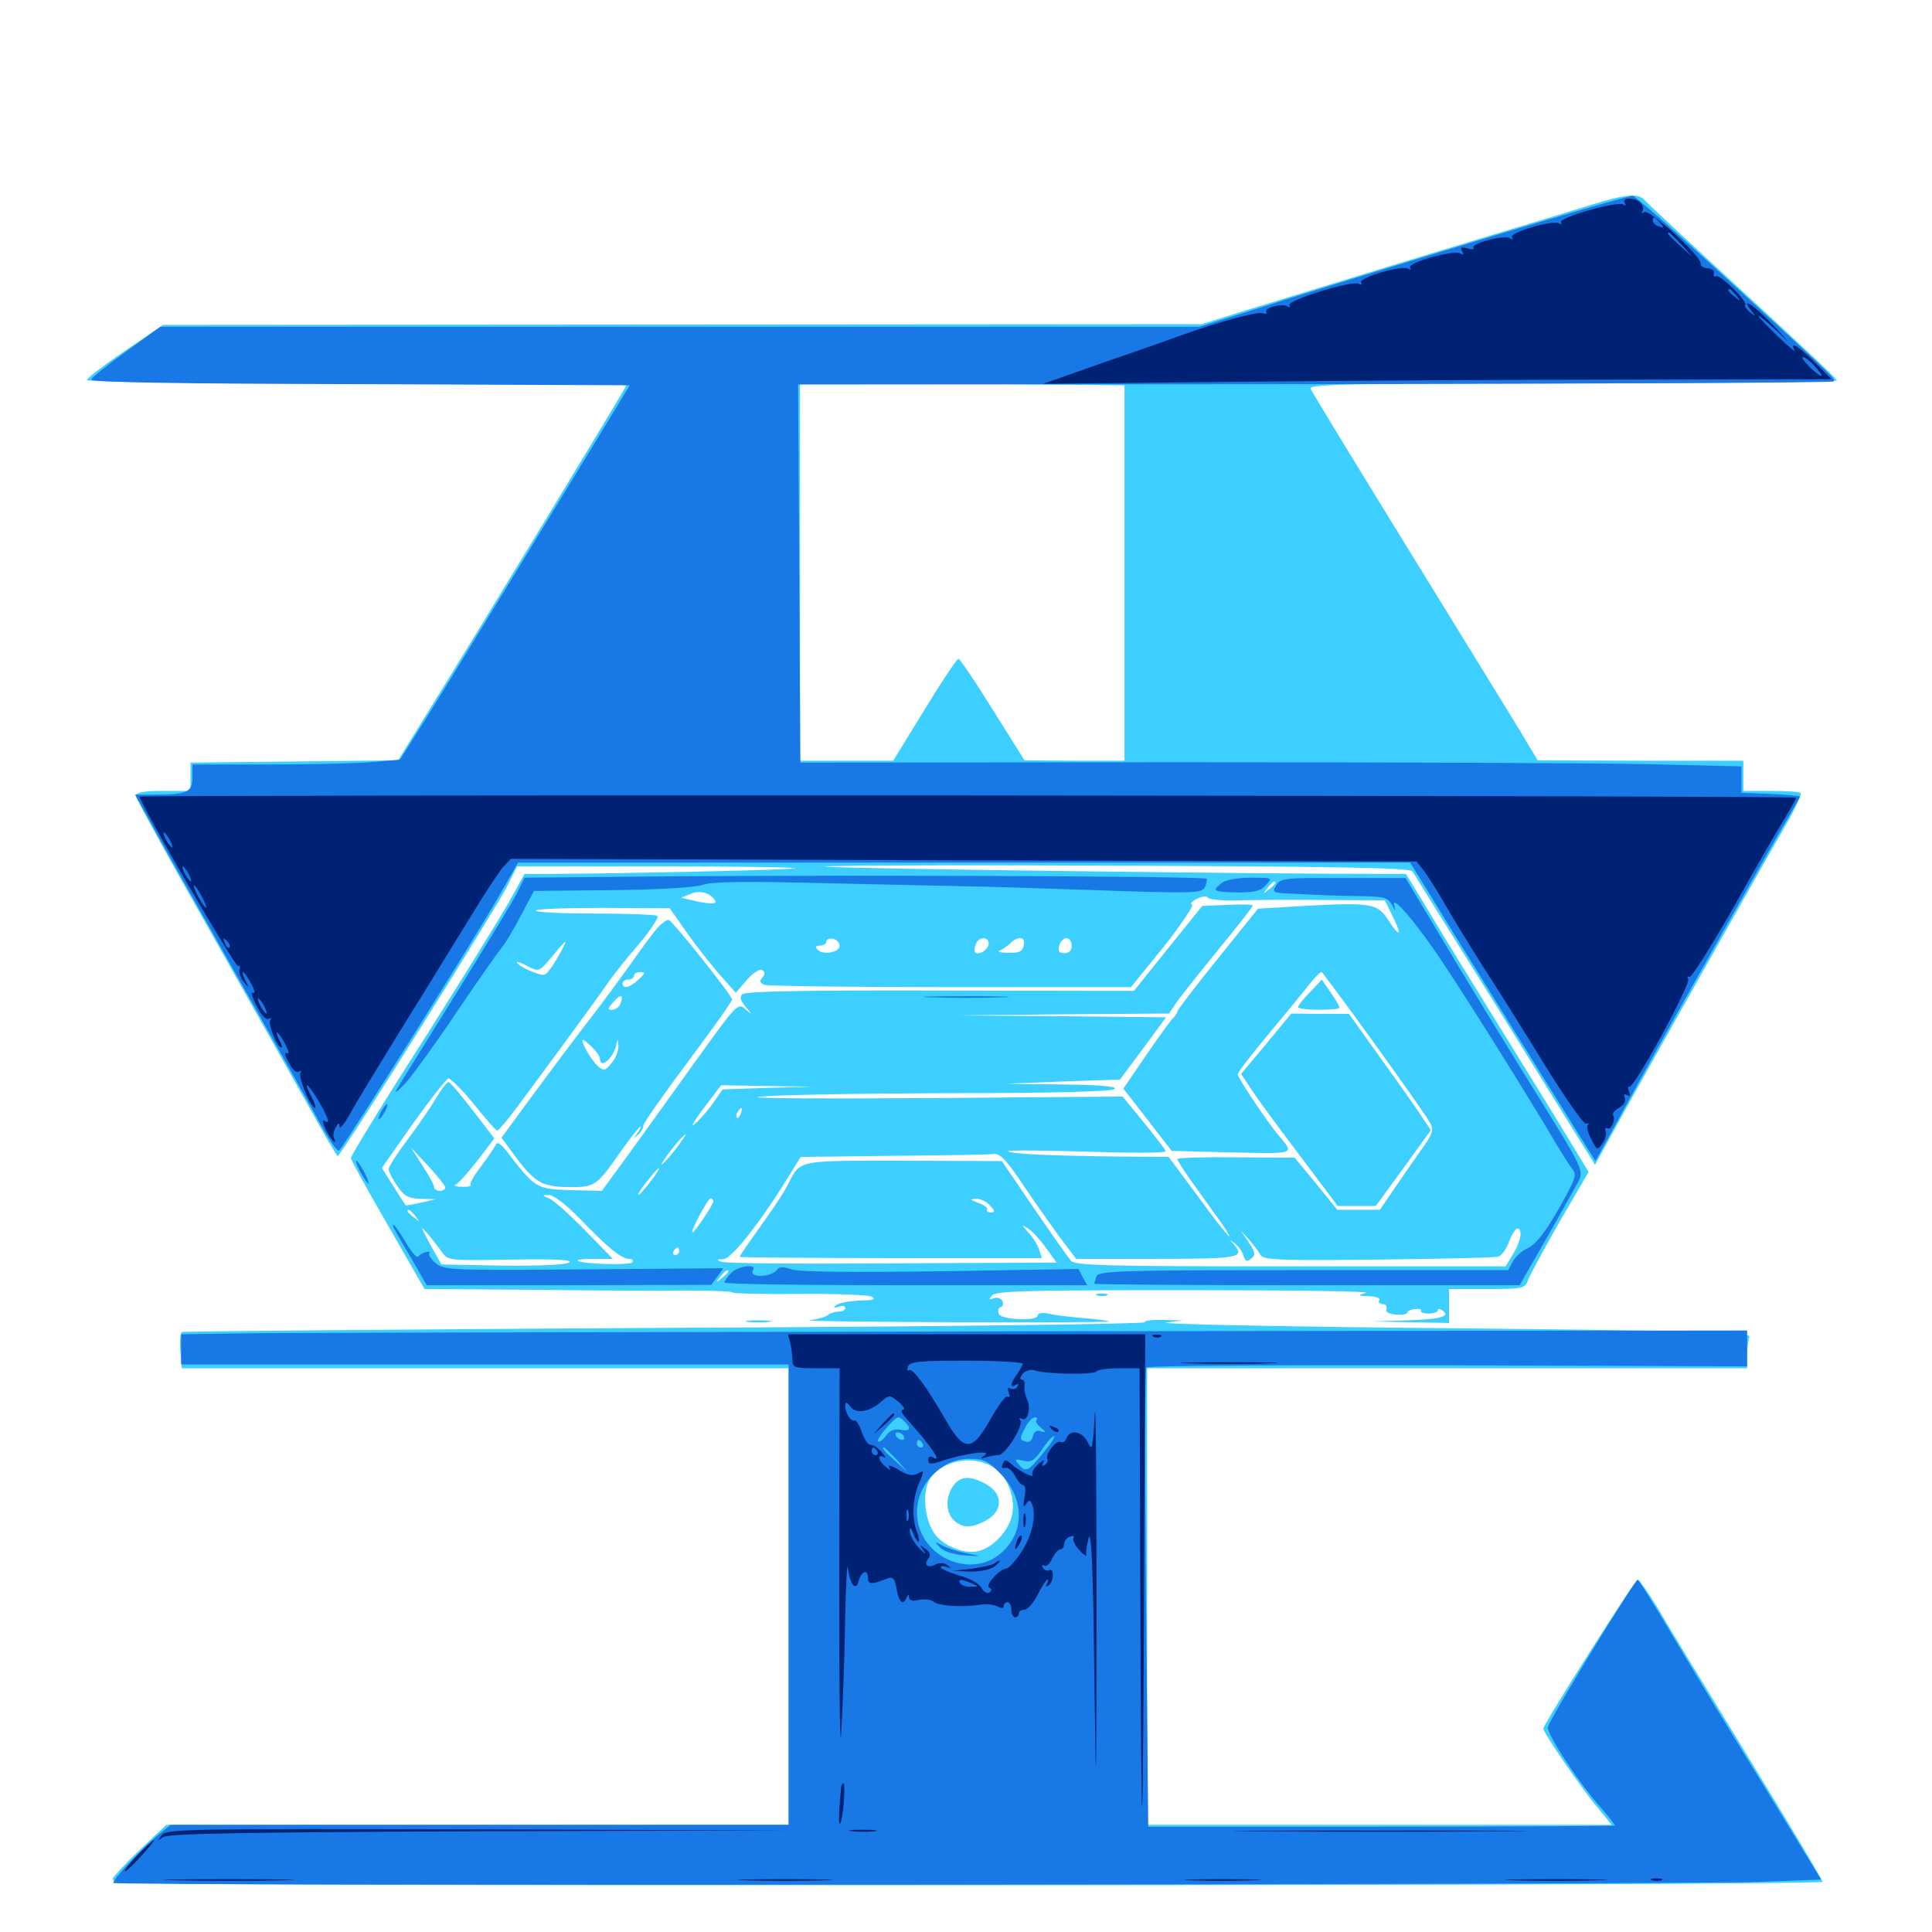 <svg xmlns="http://www.w3.org/2000/svg" viewBox="0 -1000 1000 1000">
	<path fill="#3ccfff" d="M820.312 -892.969C810.156 -889.844 789.062 -883.398 773.438 -878.711C744.922 -870.117 685.742 -851.953 644.531 -839.258L622.07 -832.227L353.125 -832.031L84.375 -831.836L64.648 -818.359C53.711 -810.938 44.922 -804.102 44.922 -803.32C44.922 -802.344 107.812 -801.562 184.57 -801.562C261.328 -801.562 324.219 -801.172 324.219 -800.586C324.219 -799.609 248.438 -674.805 218.945 -627.344L206.055 -606.445L152.344 -605.859L98.633 -605.273V-597.852V-590.625H84.57C74.414 -590.625 70.312 -589.844 70.312 -588.086C70.312 -586.719 87.5 -555.469 108.594 -518.359C129.492 -481.25 152.93 -439.648 160.547 -425.977C168.164 -412.305 174.609 -401.172 174.805 -401.562C178.906 -405.469 256.445 -529.297 262.695 -541.602L267.578 -551.562H340.234C380.078 -551.562 412.305 -551.172 411.719 -550.586C410.938 -549.805 326.953 -547.852 282.812 -547.656H271.484L263.281 -532.812C258.594 -524.609 238.477 -491.992 218.359 -460.352C198.047 -428.711 181.641 -401.758 181.641 -400.586C181.641 -399.609 190.234 -383.984 200.781 -365.82L219.727 -332.812L275.391 -332.422C306.055 -332.031 341.797 -331.836 355.078 -332.031C368.164 -332.031 378.906 -331.641 378.906 -331.055C378.906 -330.469 394.531 -330.078 413.477 -330.273C432.617 -330.469 449.414 -329.688 451.172 -328.906C453.32 -327.539 452.148 -326.953 447.266 -326.953C438.477 -326.562 433.594 -325.586 432.031 -323.828C431.25 -323.047 432.227 -323.047 434.18 -323.633C435.938 -324.414 437.5 -324.023 437.5 -323.047C437.5 -321.875 435.938 -321.094 433.984 -321.094C432.031 -321.094 429.688 -320.312 428.516 -319.336C427.539 -318.359 423.242 -317.188 418.945 -316.602C414.648 -316.211 448.047 -315.82 492.969 -315.625C538.086 -315.43 574.414 -315.625 574.023 -316.016C573.633 -316.406 567.578 -317.188 560.547 -317.773C553.516 -318.359 545.508 -319.336 542.578 -320.117C539.453 -320.703 537.109 -320.312 537.109 -319.141C537.109 -316.016 518.164 -316.797 516.992 -319.922C516.406 -321.484 516.797 -323.047 517.969 -323.438C519.336 -324.023 519.531 -325.391 518.75 -326.758C517.773 -328.125 515.82 -328.711 514.258 -327.93C511.719 -327.148 511.719 -327.344 513.477 -329.492C515.234 -331.836 532.422 -332.227 613.867 -332.227C667.773 -332.227 709.766 -331.641 707.031 -330.859C702.539 -329.492 702.539 -329.297 708.594 -329.102C712.305 -328.906 714.648 -328.125 713.867 -326.953C713.281 -325.977 714.062 -325 715.625 -325C717.188 -325 718.164 -323.828 717.578 -322.461C716.992 -320.898 718.75 -319.922 722.656 -319.531C725.781 -319.336 728.516 -319.727 728.516 -320.703C728.516 -321.484 730.273 -322.266 732.422 -322.461C734.57 -322.656 736.133 -322.266 735.547 -321.484C735.156 -320.703 736.914 -320.117 739.453 -320.117C741.992 -320.117 744.141 -320.898 744.141 -321.68C744.141 -322.656 745.117 -322.656 746.094 -322.07C751.367 -318.75 746.289 -317.188 729.102 -316.602L709.961 -316.016L730.078 -315.625L750 -315.234V-324.023V-332.812H769.531C788.672 -332.812 789.258 -333.008 791.016 -337.695C791.992 -340.234 799.414 -353.906 807.422 -367.969L822.266 -393.359L816.602 -402.734C813.477 -408.008 797.461 -434.18 780.859 -460.938C764.258 -487.695 745.508 -518.164 739.258 -528.711L727.734 -547.656H716.016C649.609 -547.656 439.062 -550.391 427.734 -551.367C419.727 -551.953 484.375 -552.344 571.289 -551.953C692.578 -551.562 729.883 -550.781 731.055 -549.023C731.836 -547.656 751.953 -515.43 775.781 -477.344C799.414 -439.258 820.312 -405.469 822.266 -402.539L825.586 -397.07L839.844 -423.047C854.688 -449.805 907.812 -544.336 924.023 -572.461C929.102 -581.25 932.617 -588.867 932.031 -589.453C931.445 -590.234 924.609 -590.625 916.602 -590.625H902.344V-598.438V-606.25H849.219L795.898 -606.445L786.328 -622.461C780.859 -631.25 754.688 -674.023 727.93 -717.383C701.172 -760.742 678.906 -797.461 678.32 -798.828C677.539 -801.172 699.414 -801.562 814.453 -801.562C889.844 -801.562 951.172 -802.344 950.781 -803.125C950.586 -804.102 928.711 -824.609 902.344 -848.828C875.977 -873.047 853.32 -894.141 851.758 -895.898C848.242 -900.391 841.992 -899.805 820.312 -892.969ZM582.031 -703.516V-606.25H556.25L530.273 -606.445L513.867 -632.617C504.883 -647.07 496.875 -658.984 496.094 -658.984C495.312 -658.984 487.305 -647.07 478.516 -632.617L462.305 -606.25H438.281H414.062V-704.102V-802.148L498.047 -801.367L582.031 -800.586ZM660.156 -542.969C660.156 -542.578 658.594 -541.016 656.836 -539.648C653.711 -537.109 653.516 -537.305 656.055 -540.43C658.594 -543.555 660.156 -544.531 660.156 -542.969ZM370.117 -533.984C371.484 -531.836 367.188 -531.836 358.398 -533.984L352.539 -535.352L357.422 -537.305C362.305 -539.453 367.578 -537.891 370.117 -533.984ZM639.844 -533.984C647.266 -534.18 667.578 -534.375 684.961 -534.18L716.797 -533.984L720.703 -525.977C725.977 -515.625 724.609 -514.258 718.555 -523.828C712.891 -532.422 709.766 -533.008 674.609 -531.055L651.172 -529.688L630.273 -503.711C618.75 -489.453 609.375 -477.148 609.375 -476.367C609.375 -475.586 608.203 -473.828 606.641 -472.461C605.273 -470.898 599.023 -462.305 592.773 -453.125L581.445 -436.523L593.945 -420.508L606.445 -404.297L637.5 -403.516C670.508 -402.734 670.117 -402.539 662.109 -411.914C656.25 -418.75 640.625 -442.188 640.625 -443.945C640.625 -444.922 647.852 -454.297 656.836 -465.039C665.625 -475.586 675.195 -487.305 678.125 -491.016C681.055 -494.727 683.789 -497.266 684.18 -496.875C695.117 -482.812 737.5 -424.023 740.234 -418.75C742.188 -415.039 741.602 -413.086 735.352 -404.492C731.445 -398.828 725 -389.648 721.289 -384.18L714.258 -373.828H703.32H692.188L681.25 -387.305L670.117 -400.781L639.844 -400.977C623.047 -401.172 609.375 -400.781 609.375 -400C609.375 -399.414 612.5 -394.531 616.211 -389.258C619.922 -383.984 626.172 -375.391 630.078 -369.922C633.984 -364.648 636.719 -360.156 636.133 -360.156C635.547 -360.156 628.32 -369.336 620.117 -380.664L604.883 -401.172L579.297 -401.367C542.773 -401.758 523.242 -402.734 521.875 -404.102C521.094 -404.688 539.453 -404.688 562.305 -403.906C587.695 -403.125 603.711 -403.125 603.32 -404.297C602.93 -405.273 597.656 -412.109 591.797 -419.336L581.055 -432.422L482.422 -431.641C428.125 -431.25 387.695 -431.445 392.578 -432.227C397.461 -433.203 440.43 -433.984 488.086 -434.18C543.555 -434.18 575.586 -434.961 576.953 -436.328C578.32 -437.695 569.336 -438.477 549.805 -438.672L520.508 -439.062L550 -440.234L579.688 -441.211L591.602 -457.227L603.516 -473.438L549.219 -474.023L495.117 -474.414L550 -475L605.078 -475.391L608.203 -480.078C609.961 -482.812 619.727 -495.117 629.883 -507.617C640.039 -519.922 648.438 -530.664 648.438 -531.25C648.438 -531.836 642.578 -532.031 635.352 -531.641L622.266 -531.055L604.492 -508.984L586.914 -487.109L486.719 -487.305C417.188 -487.5 385.742 -486.914 384.18 -485.352C382.812 -483.984 383.203 -482.031 385.938 -478.906C389.648 -474.414 389.648 -474.414 385.742 -477.734C381.836 -481.055 381.25 -480.273 359.375 -449.805C347.07 -432.617 331.25 -410.742 324.219 -400.977L311.523 -383.594L295.312 -383.984C277.539 -384.57 277.148 -384.766 262.109 -404.297C258.984 -408.203 257.227 -409.18 256.641 -407.422C255.859 -406.055 252.539 -400.977 249.023 -396.289C245.312 -391.602 242.969 -387.305 243.555 -386.719C244.336 -386.133 242.188 -385.547 239.062 -385.742C235.938 -385.742 234.57 -386.328 235.938 -386.914C237.109 -387.305 242.188 -392.969 247.07 -399.219L255.859 -410.742L244.922 -425C238.867 -432.812 233.398 -439.453 232.422 -439.844C231.641 -440.234 228.711 -436.719 225.977 -432.031C223.242 -427.344 216.602 -417.578 211.133 -410.352C205.664 -403.125 201.172 -396.094 201.172 -394.922C201.172 -393.555 203.125 -389.648 205.664 -386.133C209.18 -380.859 211.328 -379.688 217.773 -379.492L225.586 -379.297L217.969 -377.539C213.867 -376.562 210.156 -375.977 209.961 -376.172C209.57 -376.562 206.836 -381.055 203.516 -386.133L197.656 -395.508L213.672 -418.359C222.656 -430.859 230.859 -441.406 232.031 -441.797C233.008 -441.992 239.062 -436.133 245.117 -428.711C251.172 -421.094 256.641 -414.844 257.422 -414.844C258.203 -415.039 262.891 -420.508 267.773 -427.148C286.523 -452.344 309.961 -484.375 314.453 -491.016C316.992 -494.727 324.219 -503.906 330.664 -511.328C336.914 -518.75 341.211 -525.391 340.234 -525.977C339.062 -526.562 324.414 -527.148 307.812 -527.148C291.016 -527.148 277.344 -527.734 277.344 -528.711C277.344 -529.492 292.969 -530.078 312.109 -530.078L346.68 -529.883L355.859 -516.797C360.938 -509.57 368.75 -499.805 373.047 -494.922L380.859 -486.133L386.523 -492.773C389.844 -496.484 393.164 -498.633 394.531 -497.852C396.094 -496.875 396.094 -495.898 394.531 -493.945C392.969 -492.188 393.359 -491.211 395.703 -490.234C397.266 -489.648 440.82 -489.062 491.992 -489.062H585.352L602.344 -509.961C611.523 -521.68 618.164 -531.445 616.992 -531.836C615.82 -532.227 616.992 -533.594 619.531 -534.766C622.07 -536.133 624.609 -536.328 625.195 -535.352C625.977 -534.375 632.422 -533.789 639.844 -533.984ZM379.492 -528.711C380.664 -529.297 379.297 -529.688 375.977 -529.688C372.852 -529.688 371.68 -529.297 373.633 -528.711C375.391 -528.32 378.125 -528.32 379.492 -528.711ZM547.461 -528.711C558.398 -528.906 549.414 -529.297 527.344 -529.297C505.273 -529.297 496.289 -528.906 507.422 -528.711C518.359 -528.32 536.328 -528.32 547.461 -528.711ZM429.297 -526.758C434.375 -527.148 430.078 -527.344 419.922 -527.344C409.766 -527.344 405.469 -527.148 410.742 -526.758C415.82 -526.367 424.023 -526.367 429.297 -526.758ZM434.57 -510.547C434.57 -507.031 426.172 -505.469 423.242 -508.398C421.68 -509.961 422.07 -510.547 424.414 -510.547C426.172 -510.547 427.734 -511.523 427.734 -512.695C427.734 -513.867 429.297 -514.453 431.25 -514.062C433.008 -513.672 434.57 -512.109 434.57 -510.547ZM451.172 -509.961C451.172 -511.133 450.391 -512.891 449.219 -513.477C448.242 -514.062 447.266 -513.672 447.266 -512.695C447.266 -511.523 446.094 -510.547 444.531 -510.547C442.969 -510.547 441.211 -509.766 440.625 -508.789C440.039 -507.812 442.188 -507.227 445.312 -507.422C448.633 -507.422 451.172 -508.594 451.172 -509.961ZM511.719 -511.523C511.719 -508.594 506.641 -505.273 504.688 -507.031C504.297 -507.617 504.297 -509.57 505.078 -511.328C506.641 -515.234 511.719 -515.43 511.719 -511.523ZM529.883 -510.547C529.102 -507.422 527.344 -506.641 521.68 -506.836C517.773 -506.836 516.016 -507.422 517.578 -508.008C519.141 -508.789 521.68 -510.352 523.047 -511.914C527.148 -515.82 531.055 -515.039 529.883 -510.547ZM554.688 -510.547C554.688 -508.008 553.32 -506.641 550.977 -506.641C548.242 -506.641 547.461 -507.617 548.242 -510.547C548.828 -512.695 550.586 -514.453 551.953 -514.453C553.516 -514.453 554.688 -512.695 554.688 -510.547ZM288.672 -504.492C286.133 -500 283.203 -495.898 281.836 -495.508C279.688 -494.727 267.578 -500 267.578 -501.953C267.578 -502.344 270.117 -501.562 273.242 -499.805C279.102 -496.875 279.102 -497.07 285.547 -504.688C289.062 -508.984 292.188 -512.5 292.578 -512.5C292.969 -512.5 291.211 -508.789 288.672 -504.492ZM468.75 -509.375C468.75 -512.891 467.578 -513.477 465.82 -510.742C465.234 -509.766 465.625 -508.398 466.797 -507.617C467.773 -507.031 468.75 -507.812 468.75 -509.375ZM542.383 -511.328C543.164 -511.914 541.992 -512.5 539.844 -512.305C537.695 -512.305 537.109 -511.719 538.672 -511.133C540.039 -510.547 541.797 -510.742 542.383 -511.328ZM313.477 -508.594C312.891 -509.766 311.523 -510.547 310.352 -510.547C307.617 -510.547 308.203 -509.18 311.719 -507.812C313.281 -507.227 314.062 -507.422 313.477 -508.594ZM417.969 -508.594C417.969 -509.766 415.82 -510.547 413.086 -510.547C410.352 -510.547 408.203 -509.766 408.203 -508.594C408.203 -507.617 410.352 -506.641 413.086 -506.641C415.82 -506.641 417.969 -507.617 417.969 -508.594ZM572.266 -509.766C572.266 -511.328 566.602 -510.547 565.625 -508.789C564.844 -507.812 566.211 -507.422 568.359 -508.008C570.508 -508.594 572.266 -509.375 572.266 -509.766ZM540.43 -507.422C541.211 -508.008 540.039 -508.594 537.891 -508.398C535.742 -508.398 535.156 -507.812 536.719 -507.227C538.086 -506.641 539.844 -506.836 540.43 -507.422ZM661.133 -475.195C659.766 -477.734 611.328 -478.125 611.328 -475.977C611.328 -475 622.852 -474.219 636.914 -473.828C654.492 -473.438 662.109 -473.828 661.133 -475.195ZM419.922 -473.438L446.289 -475L418.555 -474.609C403.32 -474.609 391.406 -473.828 392.188 -473.242C392.969 -472.656 405.469 -472.656 419.922 -473.438ZM397.461 -436.914L374.023 -436.133L369.531 -429.688C367.188 -426.172 362.891 -421.094 359.961 -418.555C357.031 -415.82 358.789 -419.141 364.062 -426.172L373.242 -438.281L397.07 -437.891L420.898 -437.5ZM487.891 -436.914C499.414 -437.109 489.844 -437.5 466.797 -437.5C443.75 -437.5 434.18 -437.109 445.898 -436.914C457.422 -436.523 476.172 -436.523 487.891 -436.914ZM383.398 -423.633C382.812 -421.875 381.836 -420.898 381.445 -421.484C380.859 -422.07 381.055 -423.242 381.836 -424.414C383.594 -427.539 384.766 -426.953 383.398 -423.633ZM377.148 -410.352C378.516 -411.719 379.102 -413.281 378.516 -413.867C377.93 -414.453 376.758 -413.477 376.172 -411.523C375 -408.789 375.195 -408.594 377.148 -410.352ZM390.625 -412.891C390.625 -414.062 390.234 -414.844 389.844 -414.844C389.258 -414.844 388.281 -414.062 387.695 -412.891C387.109 -411.914 387.5 -410.938 388.477 -410.938C389.648 -410.938 390.625 -411.914 390.625 -412.891ZM398.438 -412.891C398.438 -414.062 397.07 -414.844 395.312 -414.844C393.75 -414.844 392.969 -414.062 393.555 -412.891C394.141 -411.914 395.508 -410.938 396.68 -410.938C397.656 -410.938 398.438 -411.914 398.438 -412.891ZM349.609 -405.078C346.289 -400.781 342.969 -397.266 342.383 -397.266C341.992 -397.266 344.336 -400.781 347.656 -405.078C350.977 -409.375 354.297 -412.891 354.883 -412.891C355.273 -412.891 352.93 -409.375 349.609 -405.078ZM444.727 -405.859C445.508 -406.445 444.336 -407.031 442.188 -406.836C440.039 -406.836 439.453 -406.25 441.016 -405.664C442.383 -405.078 444.141 -405.273 444.727 -405.859ZM230.469 -385.352C230.469 -384.375 229.102 -383.594 227.539 -383.594C225.977 -383.594 224.609 -384.57 224.609 -385.742C224.609 -386.914 221.875 -391.797 218.555 -396.875L212.695 -406.055L221.484 -396.68C226.367 -391.406 230.469 -386.328 230.469 -385.352ZM529.297 -387.109C535.156 -378.32 543.945 -366.016 548.438 -359.766L557.031 -348.438H598.828C641.992 -348.438 644.727 -349.023 638.281 -356.25C636.133 -358.594 636.328 -358.594 639.062 -356.445C641.016 -355.078 642.969 -352.148 643.555 -350.195C644.531 -347.07 645.508 -346.68 647.656 -348.633C650 -350.391 649.805 -351.758 646.289 -357.031L642.188 -363.086L646.484 -358.398C648.633 -355.859 651.367 -352.344 652.344 -350.586C653.906 -347.852 660.742 -347.461 713.281 -348.047C745.898 -348.438 773.828 -349.023 775.586 -349.609C777.148 -350 779.688 -353.516 781.055 -357.227C782.422 -360.938 784.375 -364.062 785.352 -364.062C788.281 -364.062 787.305 -357.617 783.203 -350.977L779.297 -344.531H668.164C573.242 -344.531 556.445 -344.922 554.297 -347.461C552.93 -349.023 544.336 -361.133 535.156 -374.609L518.555 -399.023L467.578 -399.219C411.523 -399.219 414.453 -399.805 407.617 -386.523C406.055 -383.203 399.805 -373.828 393.75 -365.43C387.695 -357.031 382.812 -349.805 382.812 -349.414C382.812 -349.219 417.969 -348.828 460.938 -348.828H539.258L537.891 -352.93C537.305 -355.273 534.766 -359.375 532.422 -361.914C528.516 -366.211 528.516 -366.406 532.227 -364.062C534.375 -362.695 538.477 -358.203 541.406 -354.102L546.875 -346.484L461.719 -346.094C415.039 -345.703 375.391 -346.094 373.438 -346.875C370.703 -347.852 370.898 -348.242 374.414 -348.242C378.711 -348.438 393.75 -367.578 408.008 -390.82L414.453 -401.172L462.5 -401.758C489.062 -401.953 512.5 -402.344 514.648 -402.734C517.578 -402.93 521.289 -399.219 529.297 -387.109ZM336.719 -388.477C333.984 -384.766 331.055 -381.641 330.664 -381.641C329.688 -381.641 332.031 -385.156 337.695 -391.992C342.773 -398.047 342.188 -395.508 336.719 -388.477ZM435.352 -382.422C433.203 -384.375 426.367 -385.156 422.852 -383.789C419.922 -382.617 420.703 -382.031 426.758 -381.055C433.594 -379.883 437.5 -380.469 435.352 -382.422ZM453.125 -380.469C453.125 -382.422 447.656 -383.008 445.117 -381.445C443.164 -380.273 443.75 -379.688 447.852 -379.688C450.781 -379.688 453.125 -380.078 453.125 -380.469ZM263.281 -380.273C268.359 -380.664 264.062 -380.859 253.906 -380.859C243.75 -380.859 239.453 -380.664 244.727 -380.273C249.805 -379.883 258.008 -379.883 263.281 -380.273ZM299.805 -369.531C314.258 -354.492 321.68 -348.438 325.391 -348.438C327.148 -348.438 327.93 -347.656 327.344 -346.68C326.172 -344.922 300.977 -345.703 299.023 -347.461C298.633 -348.047 302.539 -348.438 307.812 -348.438H317.188L302.734 -363.281C294.727 -371.484 286.328 -378.906 284.18 -379.688C280.469 -381.25 280.469 -381.445 283.984 -381.445C286.328 -381.641 292.969 -376.562 299.805 -369.531ZM369.141 -378.125C369.141 -376.367 359.57 -362.109 358.398 -362.109C357.031 -362.109 366.211 -379.492 367.773 -379.688C368.555 -379.688 369.141 -379.102 369.141 -378.125ZM512.305 -376.172C515.039 -373.242 515.234 -372.461 512.695 -372.461C511.133 -372.461 510.352 -373.242 510.938 -374.023C511.328 -374.805 509.375 -376.367 506.445 -377.344C501.953 -379.102 501.758 -379.492 505.078 -379.492C507.227 -379.688 510.547 -378.125 512.305 -376.172ZM215.039 -370.508C217.578 -367.383 217.383 -367.188 214.453 -369.727C212.5 -371.094 210.938 -372.656 210.938 -373.047C210.938 -374.609 212.5 -373.633 215.039 -370.508ZM346.484 -368.945C347.07 -370.508 347.266 -371.875 346.875 -371.875C346.484 -371.875 345.117 -370.508 343.75 -368.945C342.383 -367.188 342.188 -366.016 343.359 -366.016C344.336 -366.016 345.703 -367.383 346.484 -368.945ZM640.82 -366.602C639.453 -368.359 637.891 -369.922 637.5 -369.922C635.938 -369.922 636.914 -368.359 640.234 -365.82C643.164 -363.281 643.359 -363.477 640.82 -366.602ZM228.711 -351.953C232.031 -347.461 232.422 -347.461 264.844 -348.047C288.477 -348.438 296.875 -347.852 294.531 -346.484C292.383 -345.312 279.102 -344.727 259.766 -344.922L228.516 -345.508L222.461 -356.25C217.773 -365.039 217.383 -366.016 221.094 -361.719C223.633 -358.789 226.953 -354.492 228.711 -351.953ZM452.734 -362.305C451.367 -363.281 447.07 -364.062 443.359 -363.867H436.523L443.359 -361.328C450.781 -358.789 457.422 -359.375 452.734 -362.305ZM474.219 -360.742C475.977 -361.328 474.414 -361.719 470.703 -361.719C466.992 -361.719 465.43 -361.328 467.383 -360.742C469.141 -360.352 472.266 -360.352 474.219 -360.742ZM351.562 -352.344C351.562 -351.367 350.586 -350.391 349.414 -350.391C348.438 -350.391 348.047 -351.367 348.633 -352.344C349.219 -353.516 350.195 -354.297 350.781 -354.297C351.172 -354.297 351.562 -353.516 351.562 -352.344ZM351.172 -347.07C354.102 -347.461 351.562 -347.852 345.703 -347.852C339.844 -347.852 337.305 -347.461 340.43 -347.07C343.359 -346.68 348.047 -346.68 351.172 -347.07ZM376.953 -341.797C376.953 -341.406 375.391 -339.844 373.633 -338.477C370.508 -335.938 370.312 -336.133 372.852 -339.258C375.391 -342.383 376.953 -343.359 376.953 -341.797ZM340.43 -519.922C338.281 -517.383 332.227 -509.375 326.953 -501.758C321.68 -494.336 311.914 -481.055 305.273 -472.461C298.633 -463.867 285.547 -446.484 276.367 -433.984L259.57 -411.133L267.773 -400C277.344 -387.5 281.25 -385.547 295.703 -385.547C307.812 -385.547 309.18 -386.523 321.094 -403.711C326.172 -410.938 330.859 -416.797 331.445 -416.797C332.031 -416.797 331.25 -415.234 329.883 -413.477C327.734 -410.352 327.734 -410.352 330.078 -412.5C331.641 -413.867 333.008 -416.016 333.008 -417.383C333.008 -418.75 343.359 -433.398 356.055 -450.391C368.555 -467.188 378.906 -481.641 378.906 -482.617C378.906 -484.766 348.438 -523.047 346.094 -523.828C345.117 -524.023 342.773 -522.266 340.43 -519.922ZM330.469 -492.969C325.977 -488.672 322.266 -487.891 322.266 -491.016C322.266 -492.188 323.633 -492.969 325.195 -492.969C326.758 -492.969 328.125 -493.945 328.125 -494.922C328.125 -496.094 329.688 -496.875 331.445 -496.875C334.18 -496.875 334.18 -496.289 330.469 -492.969ZM321.094 -480.469C320.508 -478.711 318.555 -477.344 316.797 -477.344C314.258 -477.344 314.453 -477.93 317.383 -481.25C321.289 -485.742 323.047 -485.352 321.094 -480.469ZM306.641 -457.812C308.789 -455.664 310.547 -453.125 310.547 -451.953C310.547 -446.484 317.188 -451.953 318.945 -458.789C319.727 -462.5 319.922 -462.5 320.117 -458.594C320.117 -456.25 318.75 -452.344 316.602 -449.805C313.477 -445.898 312.5 -445.508 309.57 -448.047C306.25 -450.781 300 -461.719 301.758 -461.719C302.344 -461.719 304.492 -459.961 306.641 -457.812ZM678.125 -486.523C674.609 -483.008 671.875 -479.492 671.875 -478.711C671.875 -477.93 676.758 -477.344 682.617 -477.344C688.477 -477.344 693.359 -477.734 693.359 -478.516C693.359 -479.102 691.406 -482.422 688.867 -486.133L684.18 -492.969ZM655.469 -459.766L642.383 -444.141L648.633 -434.766C651.953 -429.688 663.281 -414.453 673.633 -400.781L692.383 -375.781H702.148H712.109L726.367 -395.312L740.625 -415.039L736.914 -420.508C734.961 -423.633 725.586 -437.109 715.82 -450.586L698.242 -475.195H683.203L668.359 -475.391ZM567.969 -329.492C566.602 -330.078 567.578 -330.469 570.312 -330.469C573.047 -330.469 574.023 -330.078 572.852 -329.492C571.484 -329.102 569.141 -329.102 567.969 -329.492ZM387.305 -315.82C384.18 -316.211 386.719 -316.602 392.578 -316.602C398.438 -316.602 400.977 -316.211 398.047 -315.82C394.922 -315.43 390.234 -315.43 387.305 -315.82ZM592.578 -315.625C593.164 -314.648 481.445 -313.281 344.531 -312.695C207.422 -311.914 94.727 -310.938 94.141 -310.547C93.359 -310.156 92.969 -305.664 93.359 -300.781L94.141 -291.797H251.172H408.203V-173.633V-55.469H247.07H86.133L73.242 -43.359C66.211 -36.719 59.57 -29.688 58.398 -27.734C56.641 -24.414 70.312 -24.219 500 -24.219C756.25 -24.219 943.359 -25 943.359 -25.977C943.359 -26.953 925.977 -56.055 904.688 -90.82C883.398 -125.586 862.109 -160.547 857.617 -168.359C852.93 -175.977 848.438 -182.422 847.656 -182.422C846.289 -182.422 798.828 -107.617 798.828 -105.273C798.828 -103.125 818.359 -74.609 826.562 -64.844L834.18 -55.469H714.062H593.75V-173.633V-291.797H749.023H904.297V-298.438C904.297 -302.148 904.883 -306.445 905.469 -308.008C906.25 -310.547 885.938 -311.133 750.586 -312.5C664.844 -313.281 598.633 -314.648 603.516 -315.43L612.305 -316.602L601.953 -316.797C596.289 -316.992 591.992 -316.406 592.578 -315.625ZM514.648 -240.234C521.289 -235.938 525.391 -225.391 524.023 -216.797C522.656 -208.203 514.258 -198.828 506.055 -197.07C498.633 -195.508 487.5 -200.195 483.398 -206.641C478.32 -214.258 477.344 -228.125 481.25 -234.375C487.891 -244.336 503.906 -247.266 514.648 -240.234ZM493.359 -230.859C489.258 -225 489.453 -216.992 493.75 -213.086C498.242 -208.984 502.539 -208.984 509.766 -212.695C519.531 -217.773 519.531 -227.148 509.57 -232.227C501.953 -236.328 496.875 -235.938 493.359 -230.859Z"/>
	<path fill="#1878e5" d="M766.602 -875.977C724.805 -863.281 674.805 -848.047 655.664 -841.797L620.898 -830.859H351.953H83.008L65.43 -818.164C55.859 -811.328 47.656 -804.688 47.266 -803.516C46.68 -802.148 91.992 -801.367 186.328 -801.172L325.977 -800.586L309.375 -773.242C300.195 -758.203 285.156 -733.594 275.977 -718.555C266.797 -703.516 253.125 -681.055 245.508 -668.75C238.086 -656.445 226.367 -637.5 219.531 -626.562L207.031 -606.836L193.945 -605.664C186.523 -604.883 162.5 -604.297 140.234 -604.297H99.609V-597.656C99.609 -590.039 96.875 -588.672 80.469 -588.672H69.922L78.32 -573.633C82.812 -565.234 102.539 -530.273 122.07 -495.898C141.602 -461.523 161.328 -426.562 165.82 -418.164C170.508 -409.766 174.805 -403.516 175.586 -404.492C180.469 -410.352 246.484 -515.43 258.203 -536.133L268.164 -553.516H499.023H729.883L740.43 -536.523C746.094 -526.953 767.773 -492.188 788.281 -459.18L825.781 -399.023L848.633 -440.625C872.461 -483.789 916.211 -561.133 925.977 -577.539C929.102 -582.812 931.641 -587.305 931.641 -587.695C931.641 -588.086 924.805 -588.672 916.602 -589.062L901.367 -589.648V-596.484V-603.32L851.562 -604.492C824.219 -605.078 714.648 -605.469 608.008 -605.469L414.258 -605.273L413.672 -703.125L413.086 -800.977L680.469 -801.172C827.539 -801.367 948.242 -801.953 949.023 -802.539C950.195 -803.906 951.172 -802.93 890.039 -859.18C866.602 -880.664 846.484 -898.438 845.117 -898.633C843.75 -898.828 808.594 -888.672 766.602 -875.977ZM314.062 -546.094L271.484 -545.703L267.383 -537.305C265.039 -532.812 250.781 -509.375 235.742 -485.156C220.703 -460.938 207.031 -439.062 205.469 -436.328C203.711 -433.594 205.469 -434.766 209.766 -439.258C213.672 -443.555 225.781 -460.352 236.523 -476.367C247.461 -492.578 257.812 -507.227 259.57 -509.375C261.328 -511.328 265.82 -518.75 269.531 -525.977L276.367 -538.867L316.406 -539.258C340.625 -539.453 359.375 -540.625 363.672 -541.992C368.945 -543.75 386.719 -543.945 431.055 -542.773C464.062 -541.992 496.094 -541.406 501.953 -541.211C507.812 -541.211 537.109 -540.234 567.188 -539.258C616.602 -537.5 621.68 -537.695 623.438 -540.43C624.414 -542.188 624.805 -544.336 624.609 -545.117C624.023 -546.68 405.469 -547.266 314.062 -546.094ZM632.422 -542.969C626.953 -538.867 628.125 -538.281 640.43 -538.086C649.414 -538.086 652.734 -538.867 655.273 -541.992C658.789 -545.703 658.594 -545.703 647.266 -545.703C640.82 -545.703 634.18 -544.531 632.422 -542.969ZM660.547 -541.797C658.398 -538.086 658.789 -537.891 667.383 -537.5C686.719 -536.523 692.773 -536.328 705.273 -536.133C716.602 -535.938 718.359 -535.352 720.508 -531.641C722.266 -528.125 722.461 -528.125 721.68 -531.055C719.531 -538.281 733.594 -521.875 747.461 -500.781C761.328 -479.883 790.039 -433.984 803.711 -410.938C807.812 -403.906 812.305 -396.875 813.672 -395.117C815.82 -392.578 815.625 -391.016 812.305 -384.375C802.539 -365.82 795.703 -356.055 790.625 -353.906C787.695 -352.539 784.375 -349.414 783.008 -347.07L780.664 -342.578H674.609C579.883 -342.578 568.75 -342.188 567.578 -339.453C566.992 -337.695 566.406 -335.938 566.406 -335.547C566.406 -335.156 616.016 -334.766 676.562 -334.766H786.523L800.195 -358.594C807.812 -371.875 815.234 -385.352 816.992 -388.477C819.727 -394.336 819.727 -394.531 793.75 -436.328C779.492 -459.375 758.594 -493.359 747.656 -511.914L727.539 -545.508H695.312C665.039 -545.703 662.891 -545.508 660.547 -541.797ZM583.398 -339.453C584.18 -340.039 583.008 -340.625 580.859 -340.43C578.711 -340.43 578.125 -339.844 579.688 -339.258C581.055 -338.672 582.812 -338.867 583.398 -339.453ZM482.031 -483.789C472.07 -483.984 480.078 -484.375 500 -484.375C519.922 -484.375 527.93 -483.984 518.164 -483.789C508.203 -483.398 491.797 -483.398 482.031 -483.789ZM197.266 -424.609C196.094 -422.461 195.703 -420.703 196.094 -420.703C196.68 -420.703 198.047 -422.461 199.219 -424.609C200.391 -426.758 200.781 -428.516 200.391 -428.516C199.805 -428.516 198.438 -426.758 197.266 -424.609ZM186.523 -393.359C188.281 -390.234 190.039 -387.5 190.625 -387.5C191.016 -387.5 190.234 -390.234 188.477 -393.359C186.719 -396.68 184.961 -399.219 184.375 -399.219C183.984 -399.219 184.766 -396.68 186.523 -393.359ZM203.711 -364.648C204.102 -363.672 208.203 -356.641 212.695 -349.023L220.898 -334.766H294.531L368.164 -334.961L371.289 -339.258L374.414 -343.555L302.344 -342.969C233.984 -342.383 230.078 -342.578 225.586 -346.094C223.047 -348.242 221.484 -350.586 222.266 -351.367C223.047 -351.953 222.266 -352.344 220.703 -351.953C219.141 -351.758 217.188 -350.586 216.602 -349.609C215.82 -348.633 212.891 -351.953 209.961 -357.031C207.031 -361.914 204.297 -366.016 203.711 -366.016C203.32 -366.016 203.32 -365.43 203.711 -364.648ZM378.32 -341.016C376.367 -339.062 375 -336.719 375 -336.133C375 -335.352 417.188 -334.766 468.75 -334.766H562.695L560.352 -339.062L558.203 -343.164L486.914 -341.992C439.258 -341.406 413.672 -341.602 409.766 -342.969C406.055 -344.336 403.32 -344.336 402.539 -343.164C399.609 -338.672 386.914 -338.281 389.844 -342.773C391.797 -346.094 381.445 -344.531 378.32 -341.016ZM136.328 -309.961L93.75 -309.375V-301.562V-293.75H250.977H408.203V-174.609V-55.469H248.242H88.281L80.664 -49.219C72.266 -42.188 58.594 -27.344 58.594 -25.391C58.594 -23.828 867.773 -24.414 911.328 -25.977L942.578 -27.148L911.328 -78.32C893.945 -106.445 872.852 -141.211 864.258 -155.859C855.664 -170.312 848.242 -182.227 847.656 -182.227C846.094 -182.227 801.758 -109.766 801.172 -106.055C800.586 -102.539 816.992 -77.344 828.516 -64.453C832.617 -59.766 835.938 -55.469 835.938 -55.078C835.938 -54.883 781.641 -54.492 715.234 -54.492H594.336L593.164 -172.656C592.578 -237.695 592.578 -291.406 593.359 -292.188C594.336 -293.164 664.648 -293.555 749.609 -293.359L904.297 -292.773V-302.148V-311.328L541.602 -310.938C341.992 -310.547 159.57 -310.156 136.328 -309.961ZM468.359 -264.062C471.875 -260.547 471.094 -258.984 466.016 -259.961C462.891 -260.547 460.547 -259.57 458.594 -256.836C457.031 -254.688 455.078 -253.32 454.492 -253.906C453.32 -255.078 462.695 -266.211 465.039 -266.406C465.625 -266.406 466.992 -265.43 468.359 -264.062ZM536.523 -265.039C535.742 -264.453 536.719 -262.695 538.672 -261.133C541.602 -258.594 541.602 -258.398 538.672 -259.18C536.719 -259.961 535.156 -258.984 534.57 -256.445C533.984 -254.102 532.422 -253.125 530.469 -253.906C527.734 -254.883 527.734 -255.664 530.469 -260.742C532.031 -263.867 534.375 -266.406 535.547 -266.406C536.719 -266.406 537.109 -265.82 536.523 -265.039ZM467.773 -256.641C468.359 -255.664 468.164 -254.688 466.992 -254.688C466.016 -254.688 464.453 -255.664 463.867 -256.641C463.281 -257.812 463.477 -258.594 464.648 -258.594C465.625 -258.594 467.188 -257.812 467.773 -256.641ZM539.844 -247.852C532.031 -238.086 530.859 -237.695 527.148 -242.188C525 -244.727 525.391 -244.922 529.688 -243.945C533.594 -242.969 535.352 -243.945 539.258 -249.609C541.797 -253.516 544.727 -256.641 545.508 -256.641C546.484 -256.641 543.945 -252.734 539.844 -247.852ZM477.539 -252.734C478.125 -251.758 477.734 -250.781 476.758 -250.781C475.586 -250.781 474.609 -251.758 474.609 -252.734C474.609 -253.906 475 -254.688 475.391 -254.688C475.977 -254.688 476.953 -253.906 477.539 -252.734ZM464.062 -244.531L469.727 -238.086L463.477 -243.75C457.422 -249.219 456.055 -250.781 457.617 -250.781C458.008 -250.781 460.742 -247.852 464.062 -244.531ZM517.578 -237.5C530.273 -224.805 530.664 -207.031 518.359 -196.289C501.953 -181.836 474.609 -194.922 474.609 -217.188C474.609 -231.836 487.109 -244.922 501.367 -244.922C508.984 -244.922 511.328 -243.945 517.578 -237.5ZM486.523 -199.023C488.477 -197.07 493.555 -195.312 499.219 -194.922C508.398 -194.336 508.594 -194.336 500.977 -195.898C496.68 -196.68 491.016 -198.438 488.281 -199.805C483.594 -202.344 483.594 -202.148 486.523 -199.023Z"/>
	<path fill="#002274" d="M841.016 -894.922C841.797 -893.555 841.602 -893.359 840.234 -894.141C837.109 -896.094 806.445 -887.305 808.008 -884.961C808.594 -883.789 808.203 -883.594 807.031 -884.375C803.711 -886.328 781.055 -879.688 782.617 -877.148C783.398 -875.977 782.812 -875.781 781.445 -876.758C778.516 -878.516 761.328 -874.023 762.695 -871.875C763.281 -870.898 761.719 -870.703 759.375 -871.484C756.25 -872.266 755.664 -871.875 756.836 -869.922C757.812 -868.164 757.617 -867.773 756.055 -868.75C752.734 -870.898 728.32 -864.062 729.883 -861.523C730.469 -860.352 730.078 -860.156 728.906 -860.938C725.586 -862.891 702.93 -856.25 704.492 -853.711C705.078 -852.539 704.688 -852.344 703.32 -853.125C700.195 -855.078 665.82 -844.531 667.383 -841.992C667.969 -840.82 667.578 -840.625 666.406 -841.406C663.477 -843.164 654.102 -840.625 655.469 -838.477C656.055 -837.5 655.078 -837.305 653.516 -837.891C650.977 -838.867 631.445 -833.594 612.305 -826.758C609.18 -825.586 591.602 -819.336 573.242 -813.086L540.039 -801.367L637.695 -802.344C691.406 -802.93 783.203 -803.516 841.602 -803.516L948.047 -803.711L939.453 -812.305C931.25 -820.703 925.977 -823.828 928.906 -818.75C929.688 -817.383 925.781 -820.508 920.117 -825.977C914.648 -831.25 910.156 -835.938 910.156 -836.523C910.156 -837.109 914.258 -833.594 919.531 -828.906C927.539 -821.094 927.344 -821.484 917.969 -831.445C908.203 -841.797 900.391 -847.07 906.445 -839.258C908.984 -836.133 908.789 -835.938 905.664 -838.477C903.906 -840.039 902.734 -841.602 903.32 -842.188C904.883 -843.75 890.234 -858.203 888.281 -857.031C887.305 -856.445 886.914 -857.031 887.109 -858.594C887.5 -859.961 885.938 -861.133 883.789 -861.133C881.641 -861.328 880.078 -862.305 880.273 -863.477C881.055 -866.992 853.906 -891.797 851.172 -890.234C849.805 -889.453 849.219 -889.453 850 -890.43C850.781 -891.211 850.586 -893.164 849.414 -894.727C846.68 -897.852 839.062 -898.242 841.016 -894.922ZM859.375 -884.57C861.523 -882.031 861.328 -881.836 858.594 -882.812C856.836 -883.398 855.469 -884.766 855.469 -885.742C855.469 -888.281 856.641 -887.891 859.375 -884.57ZM870.312 -873.438L875.977 -866.992L869.727 -872.656C863.672 -878.125 862.305 -879.688 863.867 -879.688C864.258 -879.688 866.992 -876.758 870.312 -873.438ZM898.633 -847.07C901.172 -843.945 900.977 -843.75 898.047 -846.289C894.727 -848.828 893.75 -850.391 895.312 -850.391C895.703 -850.391 897.266 -848.828 898.633 -847.07ZM939.453 -810.352C941.992 -807.617 943.359 -805.469 942.578 -805.469C941.797 -805.469 939.062 -807.617 936.328 -810.352C933.594 -813.086 932.227 -815.234 933.203 -815.234C934.18 -815.234 936.914 -813.086 939.453 -810.352ZM72.266 -587.695C72.266 -584.375 121.875 -499.023 123.242 -500C124.219 -500.586 124.414 -499.805 124.023 -498.438C123.438 -496.875 124.414 -494.141 125.977 -491.992C129.102 -488.281 129.102 -488.281 126.953 -492.578C123.828 -499.219 126.367 -497.656 130.078 -490.82C131.836 -487.5 132.227 -485.352 130.859 -486.133C129.688 -486.914 130.469 -483.789 132.812 -479.492C135.156 -474.609 137.695 -471.875 139.062 -472.656C140.43 -473.438 140.625 -473.242 139.844 -471.875C138.672 -469.727 143.555 -457.812 145.703 -457.812C146.094 -457.812 145.703 -459.57 144.531 -461.719C143.359 -463.867 142.969 -465.625 143.359 -465.625C143.945 -465.625 145.898 -462.891 147.656 -459.57C149.414 -456.055 149.805 -454.102 148.438 -454.883C147.07 -455.664 147.461 -453.516 149.414 -450.195C151.172 -446.484 153.32 -444.531 154.688 -445.312C156.055 -446.094 156.25 -445.898 155.469 -444.531C154.297 -442.383 160.938 -426.562 163.086 -426.562C163.672 -426.562 162.891 -429.297 161.133 -432.422C156.445 -441.406 159.375 -439.453 165.039 -429.883C170.312 -420.703 171.094 -417.773 167.773 -419.922C166.602 -420.508 167.188 -418.359 168.75 -415.039C170.508 -411.719 172.461 -408.984 173.047 -408.984C173.633 -408.984 173.438 -409.766 172.852 -410.938C172.266 -411.914 172.656 -414.453 173.633 -416.211C175.195 -418.945 175.586 -419.141 175.781 -416.797C175.781 -415.234 178.32 -418.359 181.25 -423.633C184.18 -429.102 196.289 -448.828 207.812 -467.578C219.531 -486.328 235.156 -511.914 242.773 -524.219C250.195 -536.523 258.203 -548.633 260.352 -551.172L264.453 -555.469L498.828 -554.688L733.203 -554.102L736.914 -549.414C738.867 -546.875 744.141 -538.672 748.438 -531.055C752.734 -523.633 761.328 -509.57 767.578 -499.805C773.828 -490.234 787.891 -467.773 798.828 -450C809.766 -432.227 819.727 -417.969 820.898 -418.359C822.266 -418.75 822.656 -418.359 821.875 -417.773C821.094 -416.992 821.875 -413.672 823.633 -410.352C826.562 -404.688 826.758 -404.492 829.297 -408.008C830.859 -410.156 831.641 -412.891 831.055 -414.453C830.664 -415.82 830.859 -416.602 831.836 -416.016C833.789 -414.648 836.328 -420.312 834.961 -422.656C834.375 -423.633 835.742 -425.391 837.891 -426.562C840.43 -427.93 841.602 -429.883 841.016 -431.641C840.234 -433.594 840.625 -433.984 842.188 -433.203C843.75 -432.227 843.945 -432.812 843.164 -435.156C842.383 -436.914 842.578 -438.086 843.359 -437.5C845.508 -436.133 875.391 -490.82 873.828 -493.359C873.047 -494.531 873.242 -494.922 874.414 -494.336C875.391 -493.75 885.742 -510.156 897.461 -530.664C908.984 -551.367 921.094 -572.266 924.219 -577.148C927.148 -582.031 929.688 -586.523 929.688 -587.109C929.688 -587.695 736.719 -588.086 500.977 -588.281C265.234 -588.477 72.266 -588.086 72.266 -587.695ZM87.891 -565.234C89.062 -563.086 89.453 -561.328 89.062 -561.328C88.477 -561.328 87.109 -563.086 85.938 -565.234C84.766 -567.383 84.375 -569.141 84.766 -569.141C85.352 -569.141 86.719 -567.383 87.891 -565.234ZM97.656 -547.656C98.828 -545.508 99.219 -543.75 98.828 -543.75C98.242 -543.75 96.875 -545.508 95.703 -547.656C94.531 -549.805 94.141 -551.562 94.531 -551.562C95.117 -551.562 96.484 -549.805 97.656 -547.656ZM104.492 -535.938C106.25 -532.812 107.031 -530.078 106.641 -530.078C106.055 -530.078 104.297 -532.812 102.539 -535.938C100.781 -539.258 100 -541.797 100.391 -541.797C100.977 -541.797 102.734 -539.258 104.492 -535.938ZM110.938 -523.242C111.523 -523.828 110.938 -525.391 109.57 -526.758C107.617 -528.516 107.422 -528.32 108.594 -525.586C109.18 -523.633 110.352 -522.656 110.938 -523.242ZM118.75 -509.57C118.164 -508.984 116.992 -509.961 116.406 -511.914C115.234 -514.648 115.43 -514.844 117.383 -513.086C118.75 -511.719 119.336 -510.156 118.75 -509.57ZM136.719 -479.297C137.891 -477.148 138.281 -475.391 137.891 -475.391C137.305 -475.391 135.938 -477.148 134.766 -479.297C133.594 -481.445 133.203 -483.203 133.594 -483.203C134.18 -483.203 135.547 -481.445 136.719 -479.297ZM408.984 -305.078C409.57 -302.539 410.156 -298.633 410.156 -296.289C410.156 -292.188 410.938 -291.797 422.461 -291.797H434.57L434.375 -184.961C434.375 -119.727 434.766 -88.672 435.547 -105.273C436.328 -120.312 437.305 -146.68 437.5 -163.867C437.891 -181.055 438.477 -191.992 438.867 -188.281C440.039 -179.492 443.164 -175.977 444.531 -182.031C445.898 -186.914 449.219 -187.891 449.219 -183.398C449.219 -180.078 450.977 -179.688 457.812 -182.422C462.305 -184.18 462.891 -183.789 464.062 -177.539C465.234 -170.508 467.578 -168.75 469.336 -173.242C470.117 -175 470.508 -175 470.508 -173.047C470.703 -171.484 472.266 -171.094 475.586 -171.875C478.32 -172.461 481.641 -172.07 483.008 -171.094C485.742 -168.75 497.461 -167.969 506.836 -169.336C510.156 -169.922 514.258 -169.531 516.211 -168.555C518.359 -167.383 519.531 -167.383 519.531 -168.75C519.531 -169.727 520.508 -170.703 521.484 -170.703C522.656 -170.703 523.438 -168.945 523.438 -166.797C523.438 -164.648 524.414 -162.891 525.391 -162.891C526.562 -162.891 527.344 -163.867 527.344 -164.844C527.344 -166.016 528.711 -166.797 530.273 -166.797C531.836 -166.797 534.961 -170.312 537.109 -174.609C539.258 -178.906 541.602 -182.422 542.188 -182.422C542.773 -182.422 542.578 -181.445 541.797 -180.078C541.016 -178.711 541.211 -178.516 542.578 -179.297C543.945 -180.078 544.922 -182.422 544.922 -184.57C544.922 -186.719 544.141 -188.086 543.164 -187.305C542.188 -186.719 540.625 -187.305 539.844 -188.477C539.062 -189.844 539.258 -190.234 540.43 -189.648C541.602 -188.867 543.359 -190.625 544.531 -193.164C545.898 -195.898 547.656 -198.047 548.828 -198.047C549.805 -198.047 550.781 -199.219 550.781 -200.781C550.781 -202.344 552.148 -204.102 553.906 -204.688C555.469 -205.273 556.25 -205.078 555.664 -203.906C555.078 -202.93 556.445 -200 558.594 -197.656C560.938 -195.117 562.5 -194.141 562.305 -195.117C561.914 -196.289 562.5 -200.195 563.477 -203.906C564.844 -208.789 565.82 -187.891 566.406 -133.594C567.383 -62.891 567.383 -66.016 567.578 -171.68C567.578 -235.156 567.188 -278.125 566.602 -267.383C565.625 -250 565.234 -248.633 563.086 -253.32C560.352 -259.18 553.906 -260.547 551.953 -255.469C551.367 -253.906 550 -252.93 549.023 -253.711C546.875 -254.883 540.625 -247.07 542.188 -244.727C542.578 -243.945 541.992 -242.578 540.82 -241.797C539.258 -240.82 539.062 -241.211 540.039 -243.164C541.016 -244.727 539.844 -244.336 537.5 -242.188C535.156 -240.234 533.789 -237.695 534.375 -236.719C535.938 -234.375 527.539 -238.477 523.242 -242.383C520.508 -244.727 519.922 -244.727 518.945 -242.188C518.164 -240.43 518.75 -239.648 520.312 -240.234C521.68 -240.82 523.828 -238.867 525.391 -236.133C526.758 -233.398 528.711 -231.25 529.688 -231.25C530.664 -231.25 531.055 -228.32 530.273 -225C529.492 -220.312 529.688 -219.336 531.055 -221.484C532.617 -223.828 533.203 -223.828 534.375 -220.898C536.523 -215.234 533.789 -203.906 528.125 -195.898C525.195 -191.602 522.07 -188.281 521.289 -188.281C517.773 -188.281 509.766 -179.688 511.914 -178.32C513.477 -177.539 513.477 -176.562 512.109 -175.781C510.938 -175 508.984 -176.172 508.008 -178.125C506.836 -180.273 501.953 -183.008 497.07 -184.375C492.188 -185.742 487.695 -187.695 487.109 -188.477C486.523 -189.453 487.695 -189.648 489.648 -189.062C492.383 -188.086 492.578 -188.281 490.43 -189.844C488.672 -191.211 486.328 -191.211 484.18 -190.234C480.273 -188.086 477.93 -190.039 480.469 -193.164C481.836 -194.922 481.445 -196.484 479.102 -198.242C475.781 -200.781 475.781 -200.586 478.32 -197.07C479.688 -194.922 478.711 -195.703 475.781 -198.633C473.047 -201.562 470.703 -205.664 470.898 -207.422C470.898 -209.766 471.484 -209.57 472.656 -206.445C475.195 -200.195 476.953 -200.781 474.609 -207.031C471.875 -214.258 472.266 -223.828 475.586 -232.031C478.516 -238.867 478.516 -239.258 475 -237.305C472.266 -235.938 469.727 -236.328 465.039 -239.258C461.523 -241.406 459.375 -241.992 460.156 -240.625C461.328 -238.672 460.742 -238.867 458.398 -240.82C454.492 -243.945 453.906 -247.852 457.617 -245.703C458.789 -244.922 458.398 -246.094 456.25 -248.438C454.297 -250.781 451.758 -252.344 450.586 -252.148C449.414 -251.953 447.461 -254.883 446.094 -258.594C444.922 -262.305 443.164 -265.039 442.383 -264.844C440.43 -263.867 437.5 -268.555 437.5 -272.266C437.695 -274.609 438.086 -274.609 440.234 -271.875C443.164 -267.969 450.195 -269.141 456.25 -274.609C460.352 -278.125 460.352 -278.125 465.039 -274.414C467.578 -272.266 468.75 -270.508 467.383 -270.312C466.016 -270.312 466.602 -268.555 468.945 -266.016C482.617 -250.781 488.281 -242.188 482.422 -245.898C481.445 -246.484 480.469 -245.898 480.469 -244.336C480.469 -241.992 481.641 -241.797 487.891 -243.945C499.023 -247.656 513.477 -249.609 509.766 -246.875C507.227 -244.922 507.422 -244.727 510.352 -245.703C512.305 -246.289 515.234 -246.875 516.797 -246.875C520.312 -246.875 529.883 -261.914 528.125 -264.844C527.344 -266.016 527.539 -266.406 528.906 -265.625C531.836 -263.867 533.789 -271.289 531.641 -275.586C530.664 -277.539 530.078 -280.664 530.273 -282.617C530.664 -284.375 530.078 -285.938 528.906 -285.938C527.734 -285.938 527.93 -287.109 529.297 -288.867C530.859 -290.625 533.398 -291.406 535.742 -290.625C541.797 -288.672 566.406 -288.281 567.578 -290.234C568.164 -291.016 573.438 -291.797 579.297 -291.797H589.844L590.234 -173.242C590.43 -107.812 590.82 -59.375 591.211 -65.234C591.602 -71.094 591.992 -128.516 592.188 -192.773L592.773 -309.375H500.195H407.812ZM529.297 -294.141C529.297 -293.164 527.93 -290.82 526.367 -288.672C523.047 -284.18 522.656 -281.25 525.781 -283.203C527.148 -283.984 527.344 -283.789 526.562 -282.227C525.781 -281.055 524.219 -280.664 523.047 -281.25C521.484 -282.227 521.289 -281.445 522.07 -279.297C522.852 -277.539 522.656 -276.367 521.484 -277.148C520.508 -277.734 516.602 -272.461 512.695 -265.43C503.125 -248.438 499.023 -248.242 489.258 -265.43C479.688 -282.031 472.461 -291.992 470.508 -290.82C469.531 -290.234 469.336 -291.016 469.922 -292.578C470.898 -295.312 475.781 -295.703 500.195 -295.703C516.211 -295.703 529.297 -294.922 529.297 -294.141ZM454.102 -248.828C454.688 -247.852 454.297 -246.875 453.32 -246.875C452.148 -246.875 451.172 -247.852 451.172 -248.828C451.172 -250 451.562 -250.781 451.953 -250.781C452.539 -250.781 453.516 -250 454.102 -248.828ZM470.117 -213.281C469.531 -211.914 469.141 -212.891 469.141 -215.625C469.141 -218.359 469.531 -219.336 470.117 -218.164C470.508 -216.797 470.508 -214.453 470.117 -213.281ZM542.969 -194.922C542.969 -198.438 541.797 -199.023 540.039 -196.289C539.453 -195.312 539.844 -193.945 541.016 -193.164C541.992 -192.578 542.969 -193.359 542.969 -194.922ZM502.93 -180.469C506.641 -178.906 506.641 -178.711 502.539 -178.711C500.195 -178.516 497.656 -179.492 497.07 -180.469C495.703 -182.812 497.461 -182.812 502.93 -180.469ZM597.266 -308.008C595.703 -308.594 596.289 -309.18 598.438 -309.18C600.586 -309.375 601.758 -308.789 600.977 -308.203C600.391 -307.617 598.633 -307.422 597.266 -308.008ZM615.82 -294.336C604.297 -294.531 613.281 -294.922 635.742 -294.922C658.398 -294.922 667.773 -294.531 656.836 -294.336C645.898 -293.945 627.344 -293.945 615.82 -294.336ZM456.836 -263.086L452.148 -257.617L457.617 -262.305C462.5 -266.797 463.867 -268.359 462.305 -268.359C461.914 -268.359 459.57 -266.016 456.836 -263.086ZM544.336 -260.352C545.703 -258.984 547.266 -258.398 547.852 -258.984C548.438 -259.57 547.461 -260.742 545.508 -261.328C542.773 -262.5 542.578 -262.305 544.336 -260.352ZM529.688 -212.695C529.688 -209.57 530.078 -208.398 530.664 -210.352C531.055 -212.109 531.055 -214.844 530.664 -216.211C530.078 -217.383 529.688 -216.016 529.688 -212.695ZM526.562 -202.93C524.805 -197.852 525.195 -196.68 527.539 -200.586C528.711 -202.539 529.297 -204.688 528.711 -205.078C528.32 -205.664 527.344 -204.688 526.562 -202.93ZM514.844 -190.82C514.062 -190.039 508.789 -188.867 503.32 -188.086L493.164 -186.914L502.148 -186.523C507.227 -186.523 512.5 -187.5 514.844 -189.258C516.797 -190.82 517.969 -192.188 517.383 -192.188C516.797 -192.188 515.625 -191.602 514.844 -190.82ZM435.352 -74.609C434.18 -63.086 433.984 -55.273 434.766 -56.055C436.328 -57.422 437.891 -76.953 436.523 -76.953C435.938 -76.953 435.352 -75.781 435.352 -74.609ZM83.789 -50.195C81.445 -47.07 81.445 -46.875 84.18 -49.023C86.523 -50.977 123.438 -51.562 248.242 -52.148L409.18 -52.539L247.852 -53.125C96.094 -53.516 86.328 -53.32 83.789 -50.195ZM441.016 -52.148C437.5 -52.539 439.844 -52.93 446.289 -52.93C452.734 -52.93 455.664 -52.539 452.734 -52.148C449.805 -51.758 444.531 -51.758 441.016 -52.148ZM652.93 -52.148C618.75 -52.344 646.289 -52.539 713.867 -52.539C781.641 -52.539 809.57 -52.344 775.977 -52.148C742.578 -51.758 687.109 -51.758 652.93 -52.148ZM71.289 -39.844C67.188 -35.547 64.062 -31.836 64.648 -31.445C65.039 -31.055 68.75 -34.57 73.047 -39.258C82.617 -49.805 81.445 -50.195 71.289 -39.844ZM91.406 -26.758C75.977 -26.953 88.086 -27.344 118.164 -27.344C148.242 -27.344 160.742 -26.953 146.094 -26.758C131.445 -26.367 106.836 -26.367 91.406 -26.758ZM386.328 -26.758C375.195 -26.953 384.18 -27.344 406.25 -27.344C428.32 -27.344 437.305 -26.953 426.367 -26.758C415.234 -26.367 397.266 -26.367 386.328 -26.758ZM616.797 -26.758C607.812 -26.953 615.039 -27.344 632.812 -27.344C650.586 -27.344 657.812 -26.953 649.023 -26.758C640.039 -26.367 625.586 -26.367 616.797 -26.758ZM783.594 -26.758C772.07 -26.953 782.031 -27.344 805.664 -27.344C829.297 -27.344 838.672 -26.953 826.562 -26.758C814.453 -26.367 795.117 -26.367 783.594 -26.758ZM855.078 -26.758C853.711 -27.344 854.688 -27.734 857.422 -27.734C860.156 -27.734 861.133 -27.344 859.961 -26.758C858.594 -26.367 856.25 -26.367 855.078 -26.758Z"/>
</svg>